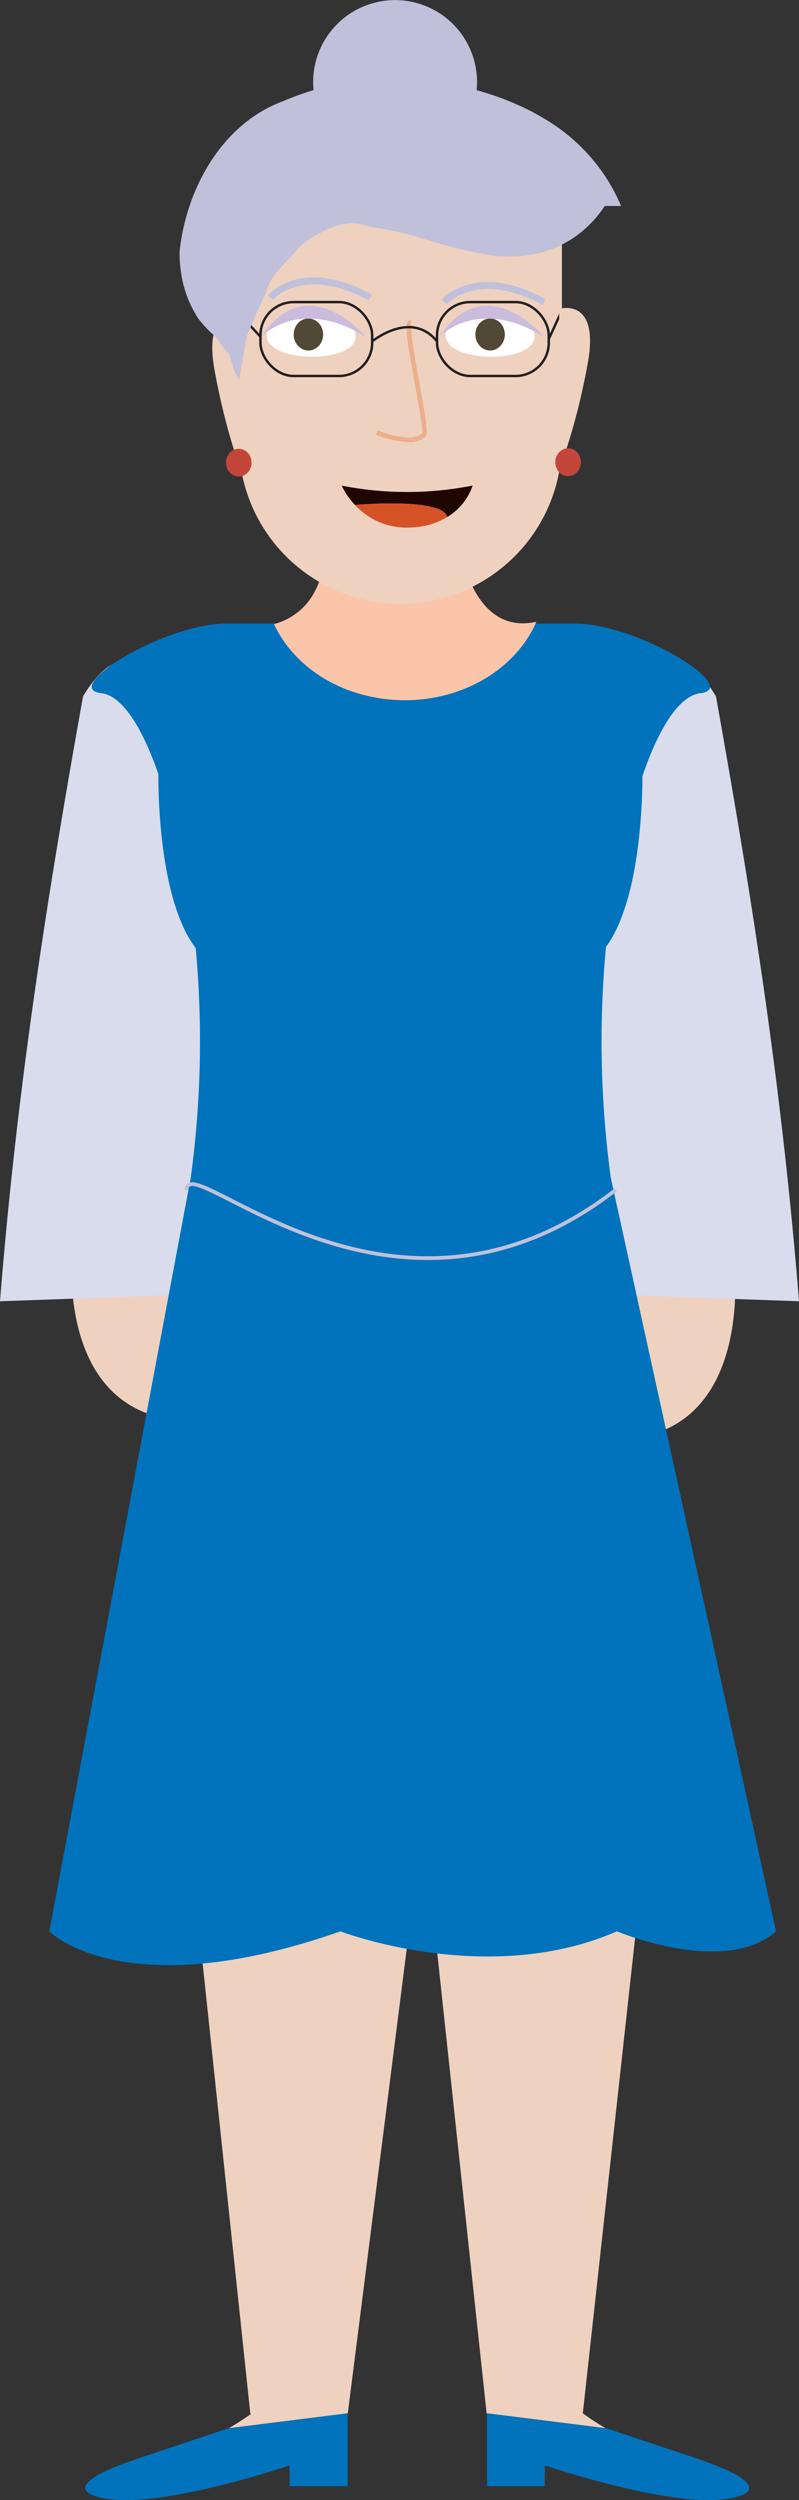 <svg xmlns="http://www.w3.org/2000/svg" viewBox="0 0 206.7 646.68"><rect x="0" y="0" width="206.7" height="646.68" fill="#333333" stroke="none"/><defs><style>.cls-1{fill:#eed1bf;}.cls-2{fill:#d8dcec;}.cls-3{fill:#0073bc;}.cls-11,.cls-4{fill:none;stroke-miterlimit:10;}.cls-4{stroke:#c1c0db;stroke-width:0.97px;}.cls-5{fill:#fbc5aa;}.cls-6{fill:#fff;}.cls-7{fill:#514835;}.cls-8{fill:#cabcdc;}.cls-9{fill:#ebaf89;}.cls-10{fill:#c1c0db;}.cls-11{stroke:#231f20;stroke-width:0.63px;}.cls-12{fill:#c4463a;}.cls-13{fill:#200600;}.cls-14{fill:#d55227;}</style></defs><g id="Layer_2" data-name="Layer 2"><g id="Avatar"><path id="Koza" class="cls-1" d="M18.87,320.06S13,362.92,44.76,367.23V319Z"/><path id="Koza-2" data-name="Koza" class="cls-1" d="M189.81,324.84s5.89,42.87-25.9,47.18V323.8Z"/><path class="cls-2" d="M0,336.58l51.93-1.84V205.87s-12-56.33-30.45-25.76C11.26,237.13,4.16,284.48,0,336.58Z"/><path class="cls-2" d="M206.7,336.58l-51.94-1.84V205.87s12-56.33,30.46-25.76C195.44,237.13,202.53,284.48,206.7,336.58Z"/><polygon id="Hlace" class="cls-1" points="174.61 386.5 174.61 407.53 150.76 624.33 125.89 624.24 109.44 470.86 89.97 624.24 64.76 624.33 41.8 407.53 41.8 386.5 174.61 386.5"/><path class="cls-3" d="M158,304.58a262.17,262.17,0,0,1-1.24-59.64c9.19-12.47,9.44-39.83,9.42-44.14,5.11-15,10.54-21,15-21.5,10.8-1.21-16-18-32.47-18H135c-4.47,11.49-16.81,19.75-31.35,19.75s-26.87-8.26-31.35-19.75H58.7c-16.52,0-43.28,16.78-32.47,18,4.35.48,9.69,6.35,14.75,20.92,0,0-.58,31.67,9.65,45a262.36,262.36,0,0,1-1.27,59.33l-36.6,195s19.26,19.7,75.31,0c0,0,38.05,14.64,71.53,0,0,0,27.91,11.74,41.16,0Z"/><path class="cls-4" d="M48.26,307.79c.15-11.19,53.3,44.78,111,0"/><path id="Vrat" class="cls-5" d="M138.76,160.82c-5.1,11.84-18.42,20.3-34.07,20.3-15.37,0-28.5-8.17-33.8-19.69,4-1.06,12.58-5,13.09-18.93h35.3S122.52,164.48,138.76,160.82Z"/><path id="Koza-3" data-name="Koza" class="cls-1" d="M89.92,624.22l-30.69,3.85c3.61-2.16,5.93-3.85,5.93-3.85Z"/><path id="Koza-4" data-name="Koza" class="cls-1" d="M156.64,628.07,126,624.22h24.77S153,625.91,156.64,628.07Z"/><path id="cevlje" class="cls-3" d="M89.92,624.22v18.84h-15v-5.37s-33.06,11.23-47.57,8.58c0,0-16.55-2.06,8.86-10.53,19-6.33,22.83-7.64,22.83-7.64l.17,0h0Z"/><path id="cevlje-2" data-name="cevlje" class="cls-3" d="M188.51,646.27c-14.5,2.65-47.57-8.58-47.57-8.58v5.37H126V624.22l30.69,3.85h0l.17,0s3.83,1.31,22.84,7.64C205.06,644.21,188.51,646.27,188.51,646.27Z"/><path id="Koza-5" data-name="Koza" class="cls-1" d="M99.47,26.6h8.2a37.7,37.7,0,0,1,37.7,37.7v50.06a41.8,41.8,0,0,1-41.8,41.8h0a41.8,41.8,0,0,1-41.8-41.8V64.3a37.7,37.7,0,0,1,37.7-37.7Z"/><path class="cls-6" d="M92,87c.09-8-22.94-8.35-23-.31C68.91,93.93,91.94,94.24,92,87Z"/><path class="cls-6" d="M138.31,87c.09-8-22.94-8.35-23-.31C115.2,93.93,138.23,94.24,138.31,87Z"/><ellipse class="cls-7" cx="79.79" cy="86.52" rx="3.81" ry="4.14"/><ellipse class="cls-7" cx="126.79" cy="86.52" rx="3.81" ry="4.14"/><path id="Oci" class="cls-8" d="M67.56,87.14s9.78-10.67,27.09,0C94.65,87.14,79.6,69.06,67.56,87.14Z"/><path id="Oci-2" data-name="Oci" class="cls-8" d="M113.67,87.14s9.78-10.67,27.09,0C140.76,87.14,125.71,69.06,113.67,87.14Z"/><g id="Nos"><path class="cls-9" d="M105.68,114.36a25.86,25.86,0,0,1-8.42-1.91l.47-1.11c2.43,1,9.24,3.13,11.47.7.32-.83-.91-7.54-1.9-12.94-2.1-11.49-2.61-15.2-1.7-16a.82.82,0,0,1,.78-.19l-.3,1.16a.39.39,0,0,0,.38-.14c-.54,1,.94,9.1,2,15,1.86,10.16,2.29,13.22,1.6,14A5.8,5.8,0,0,1,105.68,114.36Z"/></g><path id="Obrve" class="cls-10" d="M95.37,77.73c-16.87-9.24-24.67-.29-24.74-.2l-1.34-1.12c.36-.42,8.81-10.12,26.91-.21Z"/><path id="Obrve-2" data-name="Obrve" class="cls-10" d="M140.35,78.9c-16.87-9.24-24.67-.29-24.74-.2l-1.34-1.12c.35-.42,8.81-10.12,26.91-.2Z"/><g id="ocala"><rect class="cls-11" x="113.06" y="78.14" width="28.9" height="19.11" rx="8.59"/><rect class="cls-11" x="67.38" y="78.14" width="28.9" height="19.11" rx="8.59"/><path class="cls-11" d="M96.27,88.3s10.1-8.28,16.79,0"/><line class="cls-11" x1="61.77" y1="81.06" x2="67.38" y2="87.09"/><line class="cls-11" x1="145.36" y1="80.3" x2="141.96" y2="87.7"/></g><path id="Koza-6" data-name="Koza" class="cls-1" d="M144.66,79.89s10.48-3.19,7.43,13.86-7.43,27.6-7.43,27.6Z"/><path id="Koza-7" data-name="Koza" class="cls-1" d="M62.9,81.67s-10.48-3.18-7.43,13.87,7.43,27.6,7.43,27.6Z"/><ellipse id="Uhani" class="cls-12" cx="61.77" cy="119.67" rx="3.31" ry="3.59"/><ellipse id="Uhani-2" data-name="Uhani" class="cls-12" cx="146.97" cy="119.55" rx="3.31" ry="3.59"/><path class="cls-13" d="M122.27,125.59a15.23,15.23,0,0,1-6.56,8.14c-1.23-5.12-23.8-3.13-23.88-3.12a19.27,19.27,0,0,1-3.44-5A87.28,87.28,0,0,0,122.27,125.59Z"/><path class="cls-14" d="M115.71,133.73h0a19.2,19.2,0,0,1-9.32,2.7,18.1,18.1,0,0,1-14.56-5.82C91.91,130.6,114.48,128.61,115.71,133.73Z"/><polygon class="cls-13" points="91.83 130.61 91.84 130.61 91.84 130.61 91.83 130.61"/><path id="Lasje2" class="cls-10" d="M160.68,53.28h-4.23a30.23,30.23,0,0,1-6.15,6.8c-6.82,5.5-15.41,7.19-24,5.83-2.49-.37-5.09-1-7.73-1.6q-2.36-.59-4.74-1.28L109,61.64c-2-.68-4.2-1.26-6.42-1.76a64.2,64.2,0,0,0-6.82-1.12c-5.55-2.45-10.6.07-15.41,2.85a31,31,0,0,0-3.18,2.57c-2.93,3.89-7.13,6.42-8.38,11.7-.91,1.72-1.74,3.49-2.52,5.3S64.75,84.81,64,86.65c-.46,1.93-.85,3.91-1.18,5.86s-.64,3.91-.92,5.8c0,0-.61-1-1.42-2.75a33.24,33.24,0,0,0-1.25-4A44.49,44.49,0,0,1,55.67,87a28.08,28.08,0,0,1-4.38-4.63,28.79,28.79,0,0,1-4.35-11.23,31.92,31.92,0,0,1-.47-6.19c1.73-16.18,11-33,26.8-38.79,2-.85,4-1.61,6-2.27.62-.2,1.22-.39,1.84-.57-.06-.69-.1-1.38-.1-2.09a21.2,21.2,0,0,1,42.4,0,20.8,20.8,0,0,1-.1,2.1,75,75,0,0,1,12.32,4.57,56.13,56.13,0,0,1,5.34,2.9A47.68,47.68,0,0,1,160.68,53.28Z"/></g></g></svg>